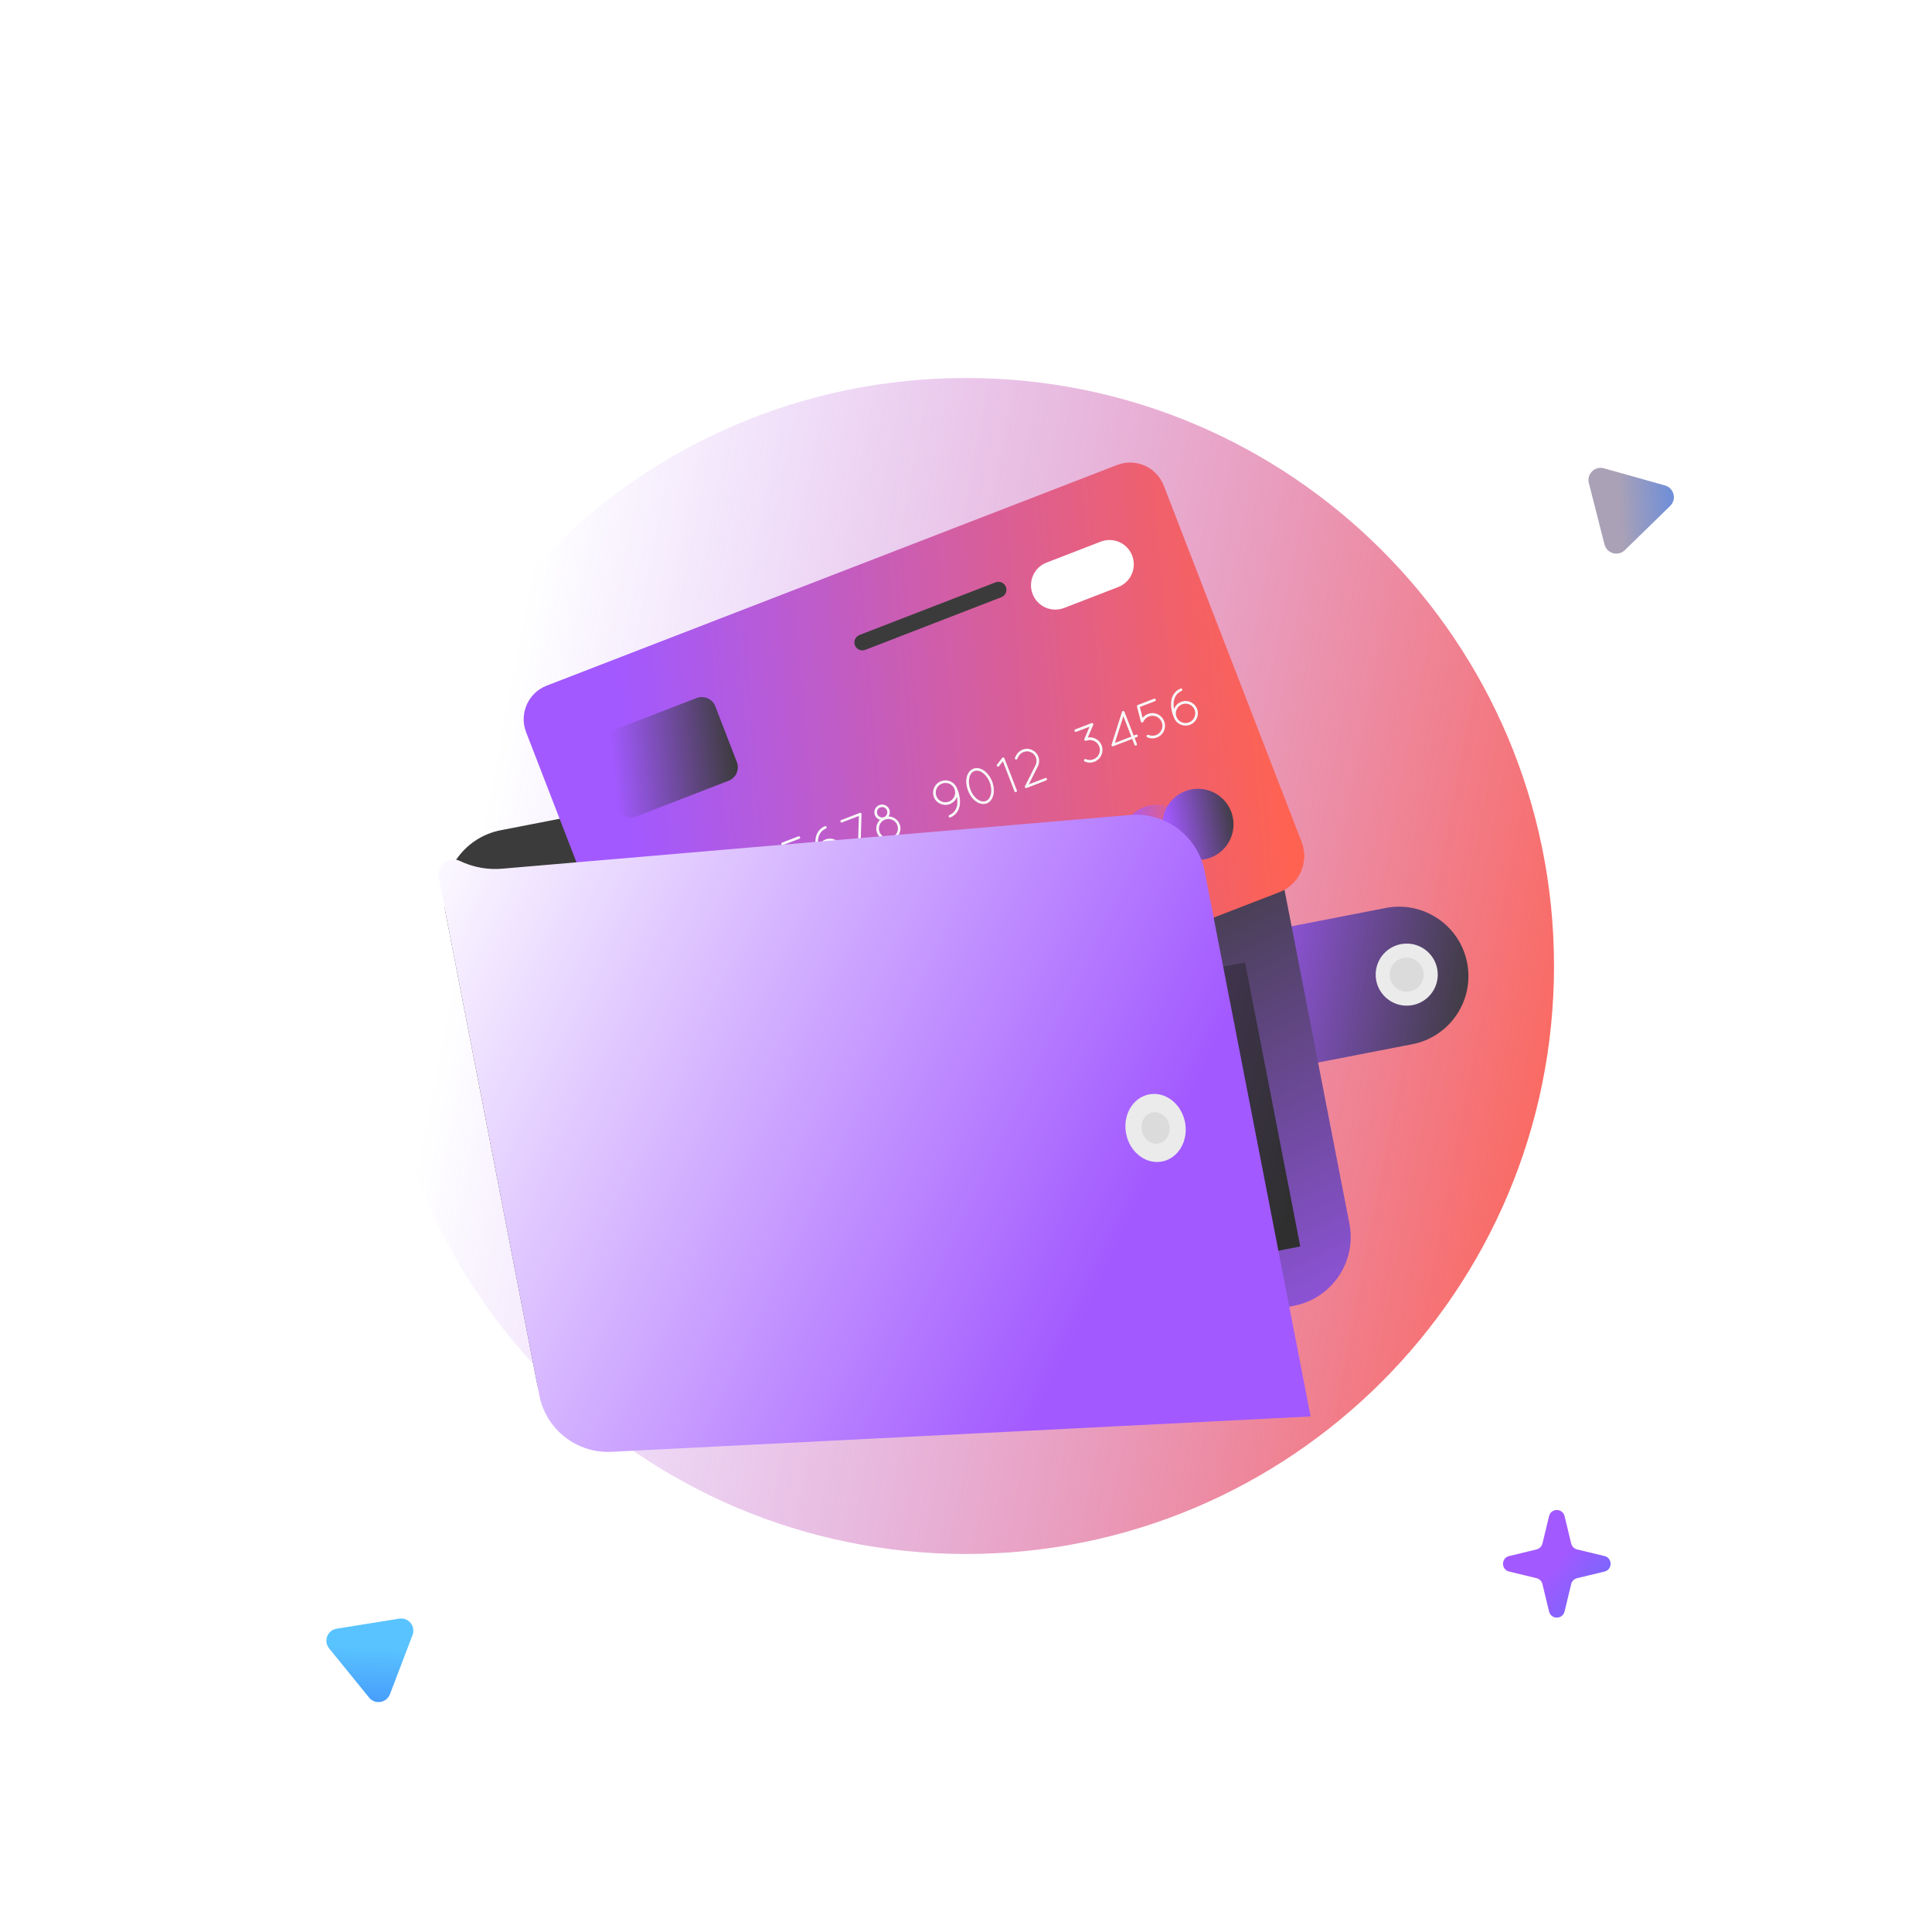 <svg width="250" height="250" viewBox="0 0 250 250" fill="none" xmlns="http://www.w3.org/2000/svg">
<g clip-path="url(#clip0_40_505)">
<g filter="url(#filter0_f_40_505)">
<path d="M125.001 201.086C167.023 201.086 201.088 167.021 201.088 124.999C201.088 82.977 167.023 48.912 125.001 48.912C82.979 48.912 48.914 82.977 48.914 124.999C48.914 167.021 82.979 201.086 125.001 201.086Z" fill="url(#paint0_linear_40_505)"/>
</g>
<path fill-rule="evenodd" clip-rule="evenodd" d="M117.842 40.381C119.585 40.381 120.998 38.968 120.998 37.225C120.998 35.483 119.585 34.07 117.842 34.07C116.099 34.07 114.687 35.483 114.687 37.225C114.687 38.968 116.099 40.381 117.842 40.381ZM117.842 42.747C120.892 42.747 123.365 40.275 123.365 37.225C123.365 34.175 120.892 31.703 117.842 31.703C114.792 31.703 112.32 34.175 112.32 37.225C112.32 40.275 114.792 42.747 117.842 42.747Z" fill="white"/>
<path fill-rule="evenodd" clip-rule="evenodd" d="M42.659 185.308C44.402 185.308 45.814 183.895 45.814 182.153C45.814 180.41 44.402 178.998 42.659 178.998C40.916 178.998 39.503 180.41 39.503 182.153C39.503 183.895 40.916 185.308 42.659 185.308ZM42.659 187.675C45.709 187.675 48.181 185.202 48.181 182.153C48.181 179.103 45.709 176.631 42.659 176.631C39.609 176.631 37.137 179.103 37.137 182.153C37.137 185.202 39.609 187.675 42.659 187.675Z" fill="white"/>
<path fill-rule="evenodd" clip-rule="evenodd" d="M215.67 178.062C217.413 178.062 218.826 176.649 218.826 174.906C218.826 173.164 217.413 171.752 215.67 171.752C213.927 171.752 212.515 173.164 212.515 174.906C212.515 176.649 213.927 178.062 215.67 178.062ZM215.67 180.429C218.72 180.429 221.193 177.956 221.193 174.906C221.193 171.857 218.72 169.385 215.67 169.385C212.62 169.385 210.148 171.857 210.148 174.906C210.148 177.956 212.62 180.429 215.67 180.429Z" fill="white"/>
<path d="M66.476 54.518C66.708 53.556 68.076 53.556 68.308 54.518L69.089 57.754C69.172 58.098 69.44 58.366 69.784 58.449L73.02 59.23C73.981 59.462 73.981 60.83 73.02 61.062L69.784 61.843C69.44 61.926 69.172 62.194 69.089 62.538L68.308 65.774C68.076 66.735 66.708 66.735 66.476 65.774L65.695 62.538C65.612 62.194 65.344 61.926 65 61.843L61.764 61.062C60.803 60.83 60.803 59.462 61.764 59.23L65 58.449C65.344 58.366 65.612 58.098 65.695 57.754L66.476 54.518Z" fill="white"/>
<path d="M200.448 196.187C200.702 195.133 202.201 195.133 202.456 196.187L203.312 199.734C203.403 200.11 203.697 200.405 204.074 200.495L207.621 201.352C208.674 201.606 208.674 203.105 207.621 203.36L204.074 204.216C203.697 204.307 203.403 204.601 203.312 204.977L202.456 208.524C202.201 209.579 200.702 209.579 200.448 208.524L199.591 204.977C199.5 204.601 199.206 204.307 198.83 204.216L195.283 203.36C194.229 203.105 194.229 201.606 195.283 201.352L198.83 200.495C199.206 200.405 199.5 200.11 199.591 199.734L200.448 196.187Z" fill="url(#paint1_linear_40_505)"/>
<path d="M51.659 209.454C52.859 209.262 53.816 210.44 53.383 211.575L50.458 219.233C50.025 220.368 48.526 220.608 47.76 219.665L42.589 213.303C41.823 212.361 42.365 210.943 43.564 210.75L51.659 209.454Z" fill="url(#paint2_linear_40_505)"/>
<path d="M205.597 62.506C205.297 61.33 206.384 60.269 207.553 60.598L215.446 62.816C216.615 63.144 216.99 64.615 216.121 65.464L210.254 71.19C209.384 72.038 207.923 71.627 207.623 70.451L205.597 62.506Z" fill="url(#paint3_linear_40_505)"/>
<path d="M179.32 117.491L162.207 120.818C157.337 121.764 154.158 126.478 155.104 131.347C156.051 136.216 160.765 139.395 165.633 138.449L182.747 135.122C187.616 134.176 190.795 129.462 189.849 124.593C188.903 119.725 184.188 116.544 179.32 117.491Z" fill="url(#paint4_linear_40_505)"/>
<path d="M186.042 126.272C186.128 124.056 184.402 122.189 182.184 122.103C179.968 122.016 178.101 123.743 178.015 125.96C177.928 128.176 179.655 130.043 181.872 130.13C184.089 130.216 185.956 128.489 186.042 126.272Z" fill="#EBEBEB"/>
<path d="M182.446 128.273C183.638 128.041 184.416 126.887 184.185 125.696C183.953 124.504 182.799 123.726 181.607 123.957C180.416 124.188 179.637 125.342 179.869 126.535C180.101 127.726 181.255 128.505 182.446 128.273Z" fill="#DBDBDB"/>
<path d="M152.186 90.444L64.804 107.429C59.893 108.383 56.686 113.138 57.641 118.049L69.447 178.786C70.401 183.697 75.156 186.904 80.067 185.949L167.448 168.964C172.36 168.01 175.566 163.255 174.612 158.344L162.805 97.607C161.851 92.696 157.097 89.489 152.186 90.444Z" fill="url(#paint5_linear_40_505)"/>
<path d="M150.587 62.825L168.436 108.962C169.435 111.541 168.151 114.442 165.577 115.439L92.404 143.748C89.829 144.746 86.929 143.461 85.929 140.883L68.08 94.745C67.153 92.345 68.344 89.647 70.745 88.721L144.56 60.166C146.962 59.239 149.658 60.43 150.585 62.831L150.587 62.825Z" fill="url(#paint6_linear_40_505)"/>
<path d="M154.024 107.061C154.939 109.434 153.763 112.101 151.39 113.016C149.019 113.932 146.35 112.754 145.436 110.382C144.52 108.011 145.697 105.343 148.07 104.427C150.441 103.512 153.11 104.69 154.024 107.061Z" fill="url(#paint7_linear_40_505)"/>
<path d="M159.309 105.012C160.225 107.384 159.047 110.052 156.676 110.968C154.304 111.883 151.636 110.705 150.72 108.334C149.805 105.961 150.983 103.294 153.354 102.379C155.727 101.463 158.394 102.641 159.309 105.012Z" fill="url(#paint8_linear_40_505)"/>
<path d="M90.134 90.326L78.145 94.964C77.179 95.338 76.698 96.425 77.072 97.391L79.859 104.596C80.233 105.563 81.32 106.043 82.287 105.669L94.275 101.031C95.242 100.658 95.722 99.571 95.348 98.604L92.561 91.4C92.187 90.433 91.1 89.952 90.134 90.326Z" fill="url(#paint9_linear_40_505)"/>
<path d="M144.701 75.962L137.691 78.672C136.069 79.295 134.248 78.491 133.621 76.87C132.998 75.247 133.802 73.426 135.423 72.799L142.432 70.089C144.054 69.462 145.876 70.27 146.503 71.891C147.126 73.514 146.322 75.335 144.701 75.962Z" fill="white"/>
<path d="M83.741 116.318L83.251 116.937C83.251 116.937 83.21 116.981 83.181 116.992C83.123 117.015 83.06 117 83.019 116.969C82.941 116.903 82.931 116.801 82.996 116.733L83.66 115.871C83.716 115.806 83.83 115.791 83.895 115.847C83.93 115.877 83.949 115.913 83.961 115.956L85.558 120.081C85.591 120.164 85.555 120.259 85.463 120.295C85.38 120.327 85.282 120.283 85.25 120.2L83.749 116.315L83.741 116.318Z" fill="#F8F8F8"/>
<path d="M86.607 119.536L87.971 116.829C88.132 116.499 88.147 116.14 88.023 115.818C87.918 115.543 87.708 115.308 87.423 115.163C87.101 115 86.735 114.992 86.424 115.116C86.14 115.226 85.901 115.427 85.753 115.714L85.613 115.998C85.574 116.084 85.469 116.12 85.394 116.076C85.308 116.037 85.272 115.932 85.315 115.858L85.454 115.57C85.641 115.211 85.95 114.944 86.305 114.808C86.697 114.657 87.151 114.655 87.57 114.873C87.941 115.056 88.201 115.358 88.334 115.704C88.486 116.101 88.481 116.562 88.273 116.981L87.106 119.301L89.233 118.484C89.315 118.448 89.412 118.488 89.447 118.579C89.479 118.662 89.435 118.761 89.352 118.793L86.848 119.763L86.823 119.773C86.777 119.791 86.726 119.796 86.689 119.772C86.603 119.723 86.566 119.627 86.605 119.541L86.607 119.536Z" fill="#F8F8F8"/>
<path d="M91.593 113.084L90.894 114.726C91.199 114.676 91.522 114.705 91.822 114.839C92.232 115.021 92.532 115.356 92.683 115.748C92.833 116.14 92.838 116.588 92.651 117C92.469 117.41 92.136 117.714 91.745 117.869C91.362 118.016 90.914 118.02 90.502 117.834C90.417 117.799 90.375 117.702 90.416 117.609C90.449 117.519 90.549 117.481 90.641 117.522C90.967 117.661 91.316 117.661 91.625 117.542C91.934 117.423 92.197 117.188 92.346 116.864C92.492 116.534 92.486 116.183 92.368 115.874C92.249 115.565 92.014 115.301 91.688 115.163C91.363 115.015 91.012 115.021 90.703 115.139C90.653 115.159 90.597 115.151 90.549 115.126L90.541 115.13C90.45 115.093 90.41 114.989 90.453 114.9L91.125 113.321L89.402 113.982C89.312 114.022 89.214 113.979 89.18 113.891C89.145 113.799 89.189 113.701 89.276 113.667L91.379 112.86C91.468 112.821 91.567 112.865 91.6 112.952C91.61 112.977 91.611 113.006 91.607 113.031C91.607 113.055 91.6 113.077 91.592 113.094L91.593 113.084Z" fill="#F8F8F8"/>
<path d="M96.634 114.911L94.202 115.853L94.181 115.862C94.148 115.874 94.107 115.881 94.072 115.865C93.982 115.843 93.934 115.741 93.968 115.656L95.317 111.415L95.322 111.403C95.353 111.31 95.437 111.268 95.531 111.299C95.563 111.311 95.588 111.335 95.609 111.355C95.614 111.368 95.626 111.372 95.628 111.377L95.636 111.398L96.827 114.478L97.128 114.362C97.219 114.327 97.318 114.371 97.35 114.454C97.381 114.537 97.338 114.635 97.25 114.669L96.95 114.785L97.246 115.556C97.278 115.64 97.234 115.737 97.147 115.771C97.063 115.804 96.966 115.759 96.933 115.676L96.637 114.904L96.634 114.911ZM96.516 114.602L95.497 111.973L94.392 115.427L96.519 114.61L96.516 114.602Z" fill="#F8F8F8"/>
<path d="M102.449 113.213C102.359 113.176 102.319 113.072 102.363 112.987C102.402 112.901 102.504 112.857 102.592 112.899C102.918 113.038 103.268 113.038 103.576 112.919C103.885 112.801 104.14 112.569 104.287 112.24C104.434 111.91 104.429 111.562 104.311 111.255C104.191 110.941 103.956 110.678 103.632 110.534C103.311 110.394 102.957 110.396 102.648 110.514C102.335 110.634 102.076 110.868 101.929 111.197C101.89 111.284 101.786 111.323 101.704 111.284C101.678 111.279 101.658 111.263 101.648 111.247L101.644 111.239C101.644 111.239 101.631 111.23 101.628 111.222C101.615 111.212 101.607 111.191 101.6 111.175C101.597 111.167 101.596 111.152 101.591 111.139L101.108 109.244C101.089 109.194 101.098 109.142 101.126 109.103C101.141 109.068 101.174 109.042 101.215 109.025L103.31 108.222C103.399 108.182 103.497 108.226 103.532 108.313C103.568 108.409 103.523 108.504 103.436 108.537L101.475 109.29L101.831 110.694C102.008 110.467 102.244 110.296 102.515 110.192C102.908 110.042 103.344 110.032 103.761 110.221C104.179 110.4 104.468 110.729 104.622 111.13C104.769 111.514 104.785 111.967 104.594 112.38C104.41 112.785 104.073 113.092 103.686 113.241C103.293 113.391 102.845 113.396 102.436 113.214L102.449 113.213Z" fill="#F8F8F8"/>
<path d="M105.543 108.492C105.643 107.827 106.004 107.224 106.74 106.908C106.82 106.868 106.918 106.911 106.959 106.992C106.993 107.083 106.95 107.181 106.868 107.217C106.248 107.485 105.977 107.962 105.872 108.538C105.818 108.86 105.84 109.216 105.901 109.561C106.054 109.148 106.373 108.795 106.816 108.626C107.645 108.307 108.563 108.716 108.877 109.533C109.193 110.355 108.788 111.271 107.963 111.592C107.159 111.901 106.26 111.519 105.925 110.734C105.876 110.642 105.839 110.546 105.799 110.442C105.575 109.844 105.444 109.142 105.548 108.49L105.543 108.492ZM106.229 110.588C106.241 110.621 106.26 110.643 106.273 110.667C106.281 110.687 106.286 110.7 106.282 110.716C106.581 111.257 107.247 111.508 107.836 111.283C108.491 111.032 108.812 110.3 108.566 109.658C108.319 109.015 107.587 108.693 106.933 108.945C106.29 109.191 105.968 109.922 106.215 110.565L106.224 110.59L106.229 110.588Z" fill="#F8F8F8"/>
<path d="M111.001 110.168L111.137 105.584L108.963 106.418C108.881 106.453 108.784 106.414 108.753 106.331C108.721 106.248 108.764 106.149 108.848 106.117L111.225 105.204C111.253 105.179 111.283 105.168 111.321 105.168C111.367 105.174 111.415 105.199 111.442 105.231C111.458 105.249 111.467 105.26 111.474 105.277C111.486 105.31 111.487 105.338 111.48 105.37L111.34 110.176C111.337 110.244 111.292 110.305 111.234 110.326C111.209 110.336 111.196 110.341 111.167 110.338C111.075 110.336 111.001 110.254 110.996 110.169L111.001 110.168Z" fill="#F8F8F8"/>
<path d="M113.782 104.174C114.295 103.977 114.88 104.231 115.078 104.744C115.197 105.057 115.148 105.387 114.986 105.65C115.602 105.662 116.179 106.043 116.412 106.649C116.723 107.457 116.326 108.357 115.518 108.671C114.713 108.981 113.81 108.585 113.496 107.778C113.263 107.173 113.433 106.505 113.873 106.082C113.582 105.997 113.328 105.784 113.208 105.471C113.011 104.958 113.258 104.38 113.78 104.179L113.782 104.174ZM115.402 108.357C116.044 108.111 116.351 107.399 116.108 106.765C115.866 106.136 115.159 105.813 114.515 106.061C113.881 106.303 113.569 107.022 113.811 107.652C114.055 108.29 114.768 108.601 115.402 108.357ZM114.389 105.741C114.731 105.6 114.906 105.207 114.774 104.861C114.64 104.515 114.251 104.348 113.905 104.481C113.559 104.614 113.39 104.999 113.524 105.345C113.657 105.691 114.044 105.868 114.392 105.739L114.389 105.741Z" fill="#F8F8F8"/>
<path d="M121.765 101.086C122.537 100.789 123.38 101.117 123.747 101.823C123.76 101.833 123.763 101.841 123.772 101.852C123.827 101.97 123.881 102.097 123.932 102.23C124.161 102.827 124.29 103.538 124.195 104.188C124.091 104.84 123.726 105.459 122.999 105.771L122.991 105.775C122.899 105.81 122.804 105.775 122.771 105.692C122.737 105.599 122.773 105.509 122.862 105.465C123.472 105.197 123.762 104.718 123.858 104.144C123.908 103.815 123.898 103.464 123.829 103.122C123.676 103.535 123.352 103.874 122.902 104.048C122.084 104.361 121.167 103.967 120.844 103.138C120.53 102.321 120.939 101.403 121.757 101.089L121.765 101.086ZM123.51 102.105C123.264 101.463 122.539 101.147 121.885 101.399C121.242 101.645 120.919 102.373 121.164 103.011C121.415 103.666 122.142 103.975 122.784 103.729C123.439 103.478 123.762 102.76 123.506 102.106L123.51 102.105Z" fill="#F8F8F8"/>
<path d="M125.266 102.315C125.034 101.711 124.973 101.102 125.087 100.575C125.208 100.07 125.495 99.644 125.949 99.469C126.404 99.294 126.906 99.418 127.333 99.708C127.765 100.022 128.143 100.508 128.38 101.111C128.611 101.716 128.66 102.329 128.547 102.846C128.428 103.356 128.142 103.786 127.688 103.961C127.233 104.135 126.731 104.012 126.301 103.713C125.869 103.41 125.497 102.917 125.265 102.312L125.266 102.315ZM125.579 102.196C125.791 102.746 126.131 103.185 126.498 103.441C126.862 103.694 127.246 103.772 127.568 103.648C127.889 103.524 128.112 103.209 128.219 102.776C128.315 102.342 128.279 101.786 128.068 101.236C127.857 100.685 127.507 100.249 127.145 99.991C126.772 99.728 126.397 99.661 126.075 99.784C125.754 99.908 125.517 100.214 125.424 100.657C125.328 101.091 125.372 101.643 125.585 102.198L125.579 102.196Z" fill="#F8F8F8"/>
<path d="M129.764 98.517L129.275 99.137C129.275 99.137 129.234 99.18 129.205 99.192C129.146 99.215 129.084 99.2 129.042 99.168C128.964 99.102 128.954 99.001 129.02 98.933L129.684 98.07C129.741 98.005 129.854 97.99 129.919 98.047C129.954 98.076 129.972 98.112 129.984 98.156L131.582 102.28C131.614 102.364 131.578 102.458 131.487 102.494C131.404 102.526 131.306 102.482 131.273 102.398L129.773 98.514L129.764 98.517Z" fill="#F8F8F8"/>
<path d="M132.631 101.731L133.995 99.025C134.156 98.695 134.17 98.335 134.047 98.014C133.941 97.739 133.732 97.503 133.447 97.359C133.125 97.195 132.758 97.188 132.447 97.312C132.164 97.421 131.927 97.627 131.776 97.909L131.637 98.193C131.598 98.28 131.492 98.315 131.418 98.272C131.331 98.234 131.295 98.127 131.339 98.053L131.477 97.766C131.665 97.406 131.974 97.139 132.327 96.999C132.719 96.849 133.173 96.847 133.591 97.064C133.963 97.247 134.223 97.55 134.356 97.896C134.508 98.291 134.503 98.753 134.295 99.173L133.128 101.493L135.255 100.676C135.337 100.639 135.436 100.683 135.469 100.771C135.501 100.854 135.457 100.952 135.374 100.984L132.87 101.955L132.845 101.964C132.799 101.982 132.748 101.987 132.711 101.964C132.625 101.915 132.588 101.819 132.627 101.733L132.631 101.731Z" fill="#F8F8F8"/>
<path d="M141.461 93.793L140.761 95.436C141.067 95.385 141.389 95.414 141.689 95.548C142.1 95.73 142.4 96.064 142.551 96.457C142.701 96.849 142.705 97.297 142.519 97.709C142.336 98.119 142.003 98.423 141.617 98.576C141.234 98.724 140.781 98.73 140.369 98.544C140.284 98.509 140.242 98.41 140.283 98.318C140.318 98.233 140.416 98.19 140.508 98.231C140.834 98.37 141.184 98.37 141.493 98.251C141.801 98.132 142.065 97.897 142.213 97.573C142.359 97.244 142.353 96.891 142.235 96.583C142.117 96.275 141.881 96.01 141.555 95.873C141.231 95.724 140.878 95.73 140.57 95.849C140.52 95.868 140.465 95.861 140.417 95.835L140.408 95.839C140.318 95.802 140.277 95.698 140.321 95.609L140.992 94.031L139.269 94.692C139.179 94.731 139.081 94.688 139.047 94.6C139.013 94.508 139.056 94.41 139.143 94.376L141.245 93.569C141.336 93.53 141.434 93.574 141.467 93.661C141.477 93.687 141.478 93.715 141.474 93.74C141.474 93.765 141.467 93.785 141.46 93.803L141.461 93.793Z" fill="#F8F8F8"/>
<path d="M146.503 95.619L144.067 96.555L144.06 96.562L144.048 96.566C144.015 96.579 143.976 96.59 143.94 96.57C143.849 96.547 143.801 96.446 143.835 96.361L145.184 92.12L145.189 92.108C145.22 92.015 145.305 91.973 145.398 92.005C145.43 92.016 145.455 92.04 145.477 92.06C145.481 92.073 145.489 92.079 145.495 92.082L145.503 92.103L146.694 95.182L146.995 95.067C147.086 95.032 147.185 95.075 147.217 95.159C147.248 95.242 147.205 95.341 147.117 95.374L146.817 95.489L147.113 96.261C147.145 96.344 147.102 96.442 147.014 96.476C146.93 96.508 146.833 96.465 146.8 96.381L146.504 95.609L146.503 95.619ZM146.384 95.311L145.366 92.681L144.26 96.135L146.388 95.319L146.384 95.311Z" fill="#F8F8F8"/>
<path d="M148.469 95.409C148.378 95.371 148.338 95.267 148.383 95.183C148.421 95.097 148.526 95.056 148.612 95.095C148.938 95.233 149.287 95.233 149.596 95.115C149.904 94.996 150.16 94.764 150.307 94.435C150.453 94.106 150.449 93.758 150.33 93.449C150.21 93.137 149.975 92.873 149.652 92.729C149.328 92.585 148.976 92.591 148.668 92.709C148.355 92.83 148.096 93.063 147.949 93.392C147.91 93.479 147.807 93.523 147.723 93.478C147.698 93.474 147.677 93.458 147.667 93.443L147.663 93.435C147.663 93.435 147.651 93.426 147.647 93.417C147.634 93.408 147.626 93.387 147.62 93.371C147.616 93.361 147.615 93.348 147.611 93.335L147.127 91.439C147.108 91.389 147.117 91.338 147.145 91.298C147.161 91.264 147.193 91.236 147.235 91.221L149.328 90.417C149.419 90.377 149.517 90.421 149.55 90.509C149.587 90.605 149.542 90.698 149.454 90.732L147.494 91.485L147.851 92.889C148.029 92.668 148.263 92.491 148.535 92.388C148.926 92.236 149.363 92.227 149.78 92.417C150.199 92.596 150.488 92.925 150.642 93.325C150.788 93.709 150.805 94.162 150.614 94.575C150.43 94.981 150.093 95.287 149.705 95.437C149.313 95.587 148.865 95.591 148.455 95.409L148.469 95.409Z" fill="#F8F8F8"/>
<path d="M151.563 90.687C151.663 90.022 152.022 89.415 152.76 89.103C152.84 89.063 152.938 89.106 152.978 89.187C153.013 89.278 152.97 89.377 152.888 89.413C152.27 89.684 151.996 90.157 151.892 90.734C151.838 91.055 151.86 91.41 151.921 91.756C152.074 91.343 152.393 90.991 152.835 90.821C153.665 90.502 154.583 90.911 154.897 91.728C155.213 92.551 154.808 93.466 153.983 93.788C153.178 94.097 152.28 93.715 151.945 92.928C151.896 92.838 151.859 92.742 151.819 92.638C151.594 92.039 151.463 91.338 151.568 90.686L151.563 90.687ZM152.249 92.783C152.261 92.817 152.28 92.839 152.293 92.862C152.301 92.883 152.306 92.896 152.302 92.911C152.601 93.452 153.267 93.704 153.855 93.478C154.51 93.226 154.832 92.495 154.586 91.853C154.339 91.21 153.607 90.888 152.953 91.139C152.31 91.387 151.988 92.118 152.234 92.76L152.244 92.785L152.249 92.783Z" fill="#F8F8F8"/>
<path d="M128.038 112.686L88.856 127.844L89.6 129.769L128.782 114.61L128.038 112.686Z" fill="url(#paint10_linear_40_505)"/>
<path d="M118.248 121.391L90.508 132.123L91.252 134.048L118.992 123.316L118.248 121.391Z" fill="url(#paint11_linear_40_505)"/>
<path d="M128.829 75.353L111.215 82.167C110.683 82.373 110.419 82.971 110.624 83.502C110.83 84.034 111.428 84.298 111.96 84.093L129.574 77.278C130.105 77.073 130.369 76.475 130.163 75.943C129.958 75.412 129.36 75.147 128.829 75.353Z" fill="#3B3B3B"/>
<path d="M161.106 124.535L69.301 142.381L76.445 179.135L168.251 161.29L161.106 124.535Z" fill="url(#paint12_linear_40_505)"/>
<path opacity="0.2" d="M161.106 124.535L69.301 142.381L76.445 179.135L168.251 161.29L161.106 124.535Z" fill="black"/>
<path d="M169.588 183.287L79.138 187.864C74.634 188.092 70.649 184.973 69.788 180.546L56.768 113.562C56.461 111.982 58.085 110.725 59.538 111.42C61.224 112.225 63.097 112.567 64.965 112.409L146.218 105.459C150.831 105.064 154.999 108.211 155.882 112.755L169.591 183.282C169.591 183.283 169.589 183.286 169.588 183.287Z" fill="url(#paint13_linear_40_505)"/>
<path d="M150.373 150.298C152.478 149.889 153.807 147.613 153.341 145.216C152.875 142.818 150.791 141.206 148.686 141.614C146.581 142.023 145.252 144.299 145.718 146.697C146.185 149.095 148.269 150.707 150.373 150.298Z" fill="#EBEBEB"/>
<path d="M151.302 145.613C151.518 146.727 150.9 147.785 149.922 147.974C148.944 148.164 147.975 147.415 147.758 146.301C147.542 145.188 148.159 144.13 149.138 143.94C150.116 143.749 151.085 144.499 151.302 145.613Z" fill="#DBDBDB"/>
</g>
<defs>
<filter id="filter0_f_40_505" x="-5.086" y="-5.088" width="260.176" height="260.174" filterUnits="userSpaceOnUse" color-interpolation-filters="sRGB">
<feFlood flood-opacity="0" result="BackgroundImageFix"/>
<feBlend mode="normal" in="SourceGraphic" in2="BackgroundImageFix" result="shape"/>
<feGaussianBlur stdDeviation="27" result="effect1_foregroundBlur_40_505"/>
</filter>
<linearGradient id="paint0_linear_40_505" x1="73.552" y1="48.912" x2="220.706" y2="77.292" gradientUnits="userSpaceOnUse">
<stop stop-color="#A259FF" stop-opacity="0"/>
<stop offset="1" stop-color="#FF6250"/>
</linearGradient>
<linearGradient id="paint1_linear_40_505" x1="204.427" y1="198.49" x2="217.769" y2="208.969" gradientUnits="userSpaceOnUse">
<stop stop-color="#A259FF"/>
<stop offset="1" stop-color="#377DF7"/>
</linearGradient>
<linearGradient id="paint2_linear_40_505" x1="52.896" y1="213.338" x2="52.45" y2="226.614" gradientUnits="userSpaceOnUse">
<stop stop-color="#59C3FF"/>
<stop offset="1" stop-color="#377DF7"/>
</linearGradient>
<linearGradient id="paint3_linear_40_505" x1="209.354" y1="60.922" x2="222.615" y2="60.162" gradientUnits="userSpaceOnUse">
<stop stop-color="#AAA1B6"/>
<stop offset="1" stop-color="#377DF7"/>
</linearGradient>
<linearGradient id="paint4_linear_40_505" x1="159.015" y1="121.437" x2="191.716" y2="127.091" gradientUnits="userSpaceOnUse">
<stop stop-color="#A259FF"/>
<stop offset="1" stop-color="#3B3B3B"/>
</linearGradient>
<linearGradient id="paint5_linear_40_505" x1="137.5" y1="203.71" x2="102.175" y2="134.339" gradientUnits="userSpaceOnUse">
<stop stop-color="#A259FF"/>
<stop offset="1" stop-color="#3B3B3B"/>
</linearGradient>
<linearGradient id="paint6_linear_40_505" x1="79.724" y1="85.054" x2="164.798" y2="77.706" gradientUnits="userSpaceOnUse">
<stop stop-color="#A259FF"/>
<stop offset="1" stop-color="#FF6250"/>
</linearGradient>
<linearGradient id="paint7_linear_40_505" x1="145.173" y1="105.54" x2="154.102" y2="103.952" gradientUnits="userSpaceOnUse">
<stop stop-color="#A259FF"/>
<stop offset="1" stop-color="#FF6250"/>
</linearGradient>
<linearGradient id="paint8_linear_40_505" x1="150.459" y1="103.49" x2="159.387" y2="101.903" gradientUnits="userSpaceOnUse">
<stop stop-color="#A259FF"/>
<stop offset="1" stop-color="#3B3B3B"/>
</linearGradient>
<linearGradient id="paint9_linear_40_505" x1="78.903" y1="94.671" x2="94.872" y2="93.117" gradientUnits="userSpaceOnUse">
<stop stop-color="#A259FF"/>
<stop offset="1" stop-color="#3B3B3B"/>
</linearGradient>
<linearGradient id="paint10_linear_40_505" x1="95.199" y1="125.389" x2="101.232" y2="133.865" gradientUnits="userSpaceOnUse">
<stop stop-color="#A259FF"/>
<stop offset="1" stop-color="#FF6250"/>
</linearGradient>
<linearGradient id="paint11_linear_40_505" x1="94.999" y1="130.385" x2="101.618" y2="138.016" gradientUnits="userSpaceOnUse">
<stop stop-color="#A259FF"/>
<stop offset="1" stop-color="#FF6250"/>
</linearGradient>
<linearGradient id="paint12_linear_40_505" x1="84.165" y1="139.492" x2="165.898" y2="160.966" gradientUnits="userSpaceOnUse">
<stop stop-color="#A259FF"/>
<stop offset="1" stop-color="#3B3B3B"/>
</linearGradient>
<linearGradient id="paint13_linear_40_505" x1="145.196" y1="160.976" x2="3.608" y2="93.023" gradientUnits="userSpaceOnUse">
<stop stop-color="#A259FF"/>
<stop offset="0.667" stop-color="white"/>
</linearGradient>
<clipPath id="clip0_40_505">
<rect width="250" height="250" fill="white"/>
</clipPath>
</defs>
</svg>
